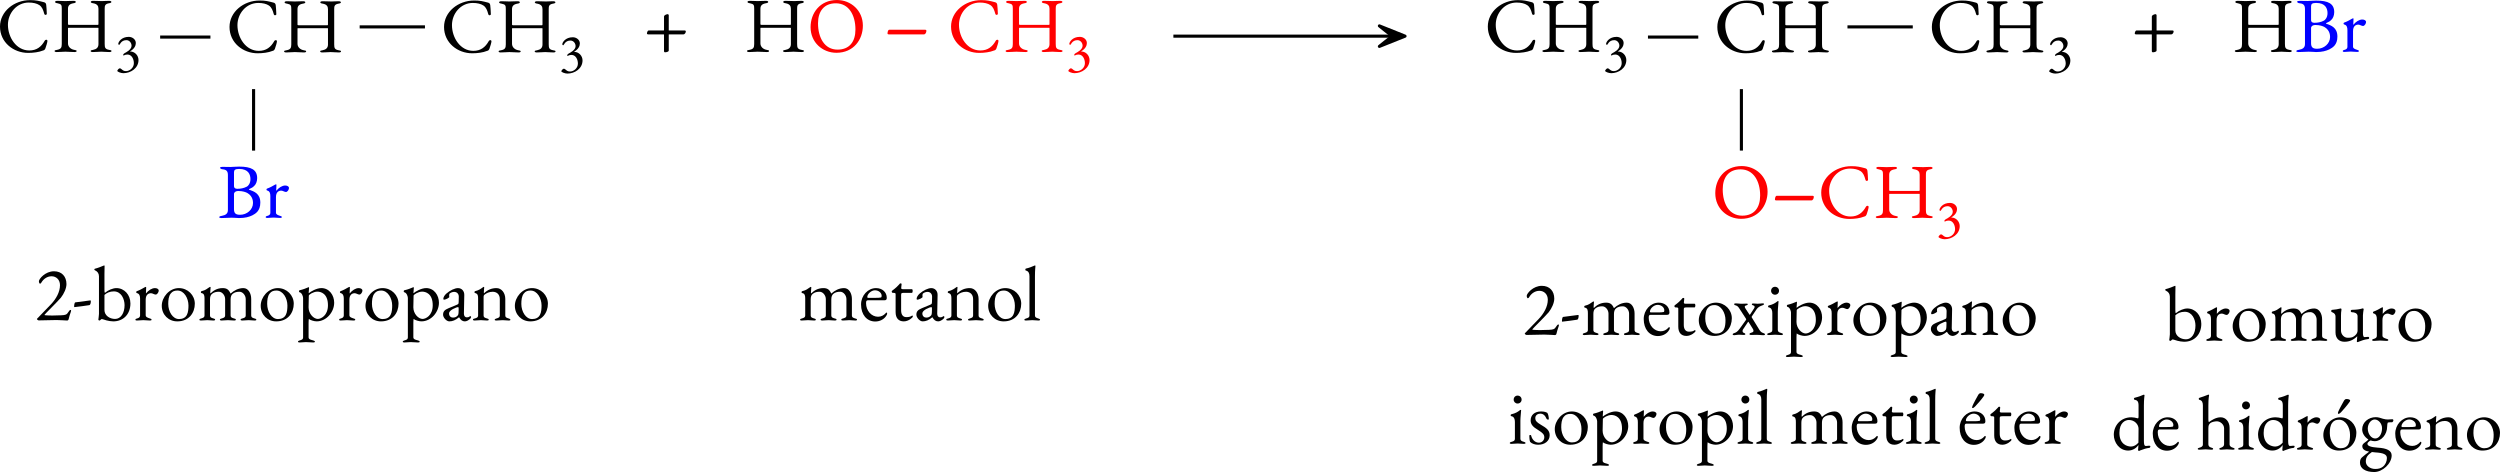 <?xml version="1.0" encoding="UTF-8" standalone="no"?>
<svg
   width="320.456pt"
   height="60.505pt"
   viewBox="0 0 320.456 60.505"
   version="1.1"
   id="svg1893"
   sodipodi:docname="halogeno-eter.svg"
   inkscape:version="1.2.2 (b0a8486, 2022-12-01)"
   xmlns:inkscape="http://www.inkscape.org/namespaces/inkscape"
   xmlns:sodipodi="http://sodipodi.sourceforge.net/DTD/sodipodi-0.dtd"
   xmlns:xlink="http://www.w3.org/1999/xlink"
   xmlns="http://www.w3.org/2000/svg"
   xmlns:svg="http://www.w3.org/2000/svg">
  <sodipodi:namedview
     id="namedview1895"
     pagecolor="#ffffff"
     bordercolor="#666666"
     borderopacity="1.0"
     inkscape:showpageshadow="2"
     inkscape:pageopacity="0.0"
     inkscape:pagecheckerboard="0"
     inkscape:deskcolor="#d1d1d1"
     inkscape:document-units="pt"
     showgrid="false"
     inkscape:zoom="2.4464389"
     inkscape:cx="213.37136"
     inkscape:cy="41.693255"
     inkscape:window-width="1280"
     inkscape:window-height="456"
     inkscape:window-x="1964"
     inkscape:window-y="409"
     inkscape:window-maximized="0"
     inkscape:current-layer="svg1893" />
  <defs
     id="defs1577">
    <g
       id="g1575">
      <g
         id="glyph-0-0">
        <path
           d="M 0.5,0 H 4.484 V -4.719 H 0.5 Z M 1,-0.5 V -4.219 H 3.984 V -0.5 Z m 0,0"
           id="path1482" />
      </g>
      <g
         id="glyph-0-1">
        <path
           d="m 4.062,0.156 c 0.641,0 1.391,-0.094 1.875,-0.297 C 6.156,-0.203 6.156,-0.219 6.266,-0.406 6.375,-0.703 6.531,-1.219 6.531,-1.375 c 0,-0.203 -0.25,-0.203 -0.344,-0.031 -0.438,0.781 -1.031,1.25 -1.984,1.25 -1.656,0 -2.734,-1.672 -2.734,-3.297 0,-1.469 1.109,-2.844 2.672,-2.844 0.547,0 1.031,0.109 1.359,0.328 0.359,0.25 0.484,0.609 0.625,1.109 0.062,0.234 0.344,0.141 0.328,0 C 6.438,-5.391 6.406,-5.703 6.375,-6.016 6.344,-6.188 6.281,-6.297 6.078,-6.344 c -0.672,-0.172 -1,-0.266 -1.766,-0.266 -2.047,0 -3.859,1.453 -3.859,3.391 0,2.031 1.734,3.375 3.609,3.375 z m 0,0"
           id="path1485" />
      </g>
      <g
         id="glyph-0-2">
        <path
           d="M 0.656,0.047 C 1.203,0.047 1.328,0 1.75,0 c 0.469,0 0.625,0.047 1.172,0.047 0.172,0 0.281,-0.047 0.281,-0.125 0,-0.094 -0.078,-0.125 -0.312,-0.156 C 2.438,-0.312 2.094,-0.641 2.094,-1.062 v -1.891 c 0,-0.078 0,-0.109 0.047,-0.109 h 3.812 C 6.016,-3.062 6,-2.984 6,-2.906 v 1.938 C 6,-0.531 5.734,-0.312 5.312,-0.234 5.078,-0.203 5,-0.172 5,-0.078 5,0 5.109,0.047 5.281,0.047 5.828,0.047 5.938,0 6.344,0 c 0.422,0 0.5,0.047 1.047,0.047 0.172,0 0.281,-0.047 0.281,-0.125 0,-0.094 -0.078,-0.125 -0.312,-0.156 -0.5,-0.094 -0.562,-0.281 -0.562,-0.766 v -4.5 c 0,-0.375 0.031,-0.609 0.531,-0.703 C 7.562,-6.234 7.656,-6.297 7.656,-6.375 c 0,-0.078 -0.094,-0.141 -0.297,-0.141 -0.531,0 -0.547,0.031 -0.906,0.031 -0.438,0 -0.609,-0.031 -1.156,-0.031 -0.172,0 -0.281,0.062 -0.281,0.141 0,0.078 0.094,0.141 0.328,0.172 C 5.844,-6.109 6,-5.859 6,-5.5 v 1.938 c 0,0.094 -0.016,0.125 -0.062,0.125 H 2.234 c -0.062,0 -0.141,-0.016 -0.141,-0.094 V -5.5 c 0,-0.375 0.172,-0.609 0.672,-0.703 C 3,-6.234 3.094,-6.297 3.094,-6.375 c 0,-0.078 -0.078,-0.141 -0.281,-0.141 -0.547,0 -0.656,0.031 -1.062,0.031 -0.391,0 -0.484,-0.031 -1.016,-0.031 -0.203,0 -0.297,0.062 -0.297,0.141 0,0.078 0.094,0.141 0.328,0.172 0.5,0.094 0.531,0.25 0.531,0.703 v 4.516 c 0,0.469 -0.109,0.656 -0.609,0.75 -0.234,0.031 -0.312,0.062 -0.312,0.156 0,0.078 0.109,0.125 0.281,0.125 z m 0,0"
           id="path1488" />
      </g>
      <g
         id="glyph-0-3">
        <path
           d="M 0.484,0.047 C 1.062,0.047 1.25,0 1.781,0 c 0.391,0 0.766,0.047 0.938,0.047 0.766,0 1.281,-0.141 1.703,-0.344 0.406,-0.219 1.031,-0.547 1.031,-1.641 0,-1.156 -0.812,-1.438 -1.422,-1.641 -0.047,-0.016 -0.047,-0.078 0,-0.094 0.328,-0.141 0.469,-0.219 0.672,-0.438 0.156,-0.141 0.344,-0.5 0.344,-0.953 0,-1.094 -0.766,-1.484 -2.312,-1.484 C 2.156,-6.547 2,-6.5 1.625,-6.5 c -0.406,0 -0.5,-0.016 -1.031,-0.016 -0.172,0 -0.297,0.031 -0.297,0.109 0,0.094 0.109,0.188 0.328,0.203 0.484,0.047 0.672,0.25 0.672,0.734 v 4.484 c 0,0.469 -0.281,0.656 -0.781,0.75 C 0.297,-0.203 0.188,-0.156 0.188,-0.062 c 0,0.078 0.125,0.109 0.297,0.109 z m 2.047,-3.75 C 2.375,-3.703 2.078,-3.719 2.078,-4.062 V -5.797 C 2.078,-6.094 2.188,-6.25 2.734,-6.25 c 1.219,0 1.453,0.75 1.453,1.312 0,0.578 -0.312,0.875 -0.453,0.953 -0.406,0.219 -0.844,0.281 -1.203,0.281 z M 2.859,-0.375 c -0.5,0 -0.781,-0.141 -0.781,-0.703 V -3.062 c 0,-0.125 0.141,-0.359 0.562,-0.359 0.594,0 0.953,0.156 1.141,0.25 0.266,0.156 0.734,0.516 0.734,1.281 0,0.859 -0.781,1.516 -1.656,1.516 z m 0,0"
           id="path1491" />
      </g>
      <g
         id="glyph-0-4">
        <path
           d="m 0.484,0.031 c 0.406,0 0.469,-0.047 0.812,-0.047 0.344,0 0.469,0.047 0.859,0.047 0.141,0 0.203,-0.031 0.203,-0.109 0,-0.094 -0.094,-0.125 -0.219,-0.156 C 1.797,-0.344 1.609,-0.438 1.609,-0.625 v -2 c 0,-0.672 0.359,-0.844 0.688,-0.844 0.094,0 0.203,0.047 0.312,0.094 0.109,0.047 0.203,0.078 0.281,0.078 0.203,0 0.391,-0.312 0.391,-0.516 0,-0.172 -0.203,-0.312 -0.484,-0.312 -0.391,0 -0.828,0.281 -1.141,0.672 -0.016,0 -0.016,0 -0.016,-0.016 0.016,-0.312 0.031,-0.672 0.031,-0.75 0,-0.031 -0.031,-0.062 -0.062,-0.062 -0.031,0 -0.062,0.016 -0.141,0.062 -0.219,0.125 -0.641,0.375 -0.984,0.484 -0.047,0.016 -0.094,0.062 -0.094,0.125 0,0.062 0.047,0.125 0.094,0.125 0.328,0.078 0.406,0.359 0.406,0.719 V -0.625 c 0,0.203 -0.125,0.328 -0.375,0.391 -0.141,0.031 -0.219,0.062 -0.219,0.156 0,0.078 0.047,0.109 0.188,0.109 z m 0,0"
           id="path1494" />
      </g>
      <g
         id="glyph-0-5">
        <path
           d="M 4.172,0.031 C 4.25,0.031 4.359,0 4.391,-0.203 4.5,-0.703 4.688,-1.109 4.688,-1.219 c 0,-0.047 0,-0.109 -0.062,-0.109 -0.109,0 -0.203,0.141 -0.25,0.219 -0.25,0.406 -0.375,0.438 -0.953,0.469 -0.344,0.016 -0.75,0.031 -1.125,0.031 -0.375,0 -0.656,-0.016 -0.875,-0.031 -0.094,0 -0.141,-0.016 -0.141,-0.062 0,-0.047 1.641,-1.656 2.094,-2.188 0.406,-0.516 0.719,-1.203 0.719,-1.75 C 4.094,-5.609 3.5,-6.281 2.5,-6.281 c -1.125,0 -1.938,0.984 -1.938,1.281 0,0.188 0.094,0.312 0.141,0.312 0.062,0 0.141,-0.062 0.172,-0.141 0.281,-0.484 0.766,-0.812 1.312,-0.812 0.578,0 1.078,0.422 1.078,1.141 0,0.875 -0.5,1.766 -1.156,2.453 L 0.406,-0.281 c -0.062,0.062 -0.094,0.078 -0.094,0.125 0,0.062 0.156,0.172 0.203,0.172 0.203,0 1.812,-0.047 2.312,-0.047 0.5,0 1.156,0.062 1.344,0.062 z m 0,0"
           id="path1497" />
      </g>
      <g
         id="glyph-0-6">
        <path
           d="m 0.344,-1.688 c 0.688,-0.062 1.297,-0.172 1.891,-0.25 0.156,-0.031 0.203,-0.297 0.203,-0.547 0,-0.031 -0.031,-0.062 -0.078,-0.062 C 1.719,-2.469 1.094,-2.375 0.453,-2.297 0.344,-2.281 0.297,-1.969 0.297,-1.75 c 0,0.031 0,0.062 0.047,0.062 z m 0,0"
           id="path1500" />
      </g>
      <g
         id="glyph-0-7">
        <path
           d="m 2.578,0.141 c 1.312,0 2.203,-0.938 2.203,-2.297 C 4.781,-3.266 4,-4.125 2.984,-4.125 2.547,-4.125 1.938,-3.875 1.531,-3.531 1.469,-3.547 1.453,-3.609 1.453,-3.875 v -2.031 c 0,-0.562 0.016,-1 0.016,-1.047 C 1.469,-7 1.453,-7.031 1.422,-7.031 c -0.031,0 -0.062,0.016 -0.094,0.031 -0.125,0.062 -0.797,0.328 -1.047,0.375 -0.047,0.016 -0.125,0.031 -0.125,0.109 0,0.078 0.078,0.109 0.141,0.141 C 0.562,-6.25 0.75,-5.984 0.75,-5.641 V -0.812 c 0,0.25 -0.078,0.609 -0.078,0.719 0,0.078 0.078,0.125 0.141,0.125 0.031,0 0.062,-0.016 0.094,-0.047 0.062,-0.062 0.141,-0.141 0.219,-0.141 0.078,0 0.312,0.094 0.594,0.172 0.266,0.062 0.578,0.125 0.859,0.125 z M 2.812,-0.172 C 2.109,-0.172 1.453,-0.625 1.453,-1.312 V -3.25 c 0.281,-0.266 0.688,-0.453 1.203,-0.453 0.953,0 1.375,0.984 1.375,1.766 0,1 -0.469,1.766 -1.219,1.766 z m 0,0"
           id="path1503" />
      </g>
      <g
         id="glyph-0-8">
        <path
           d="m 2.328,0.141 c 1.5,0 2.25,-1.094 2.25,-2.266 0,-1.078 -0.891,-2 -2.047,-2 -1.219,0 -2.188,1.156 -2.188,2.266 0,1.156 0.875,2 1.984,2 z m 0.219,-0.297 c -0.797,0 -1.375,-0.953 -1.375,-1.938 0,-0.484 0.047,-0.984 0.312,-1.328 C 1.719,-3.734 2,-3.812 2.359,-3.812 c 0.844,0 1.406,0.984 1.406,1.922 0,0.391 -0.031,0.875 -0.203,1.188 C 3.375,-0.312 2.984,-0.156 2.547,-0.156 Z m 0,0"
           id="path1506" />
      </g>
      <g
         id="glyph-0-9">
        <path
           d="m 0.438,0.031 c 0.406,0 0.453,-0.047 0.812,-0.047 0.344,0 0.406,0.047 0.797,0.047 C 2.172,0.031 2.25,0 2.25,-0.078 c 0,-0.094 -0.109,-0.125 -0.219,-0.156 C 1.828,-0.297 1.594,-0.344 1.594,-0.625 v -2.047 c 0,-0.344 0.078,-0.578 0.266,-0.719 0.25,-0.203 0.531,-0.266 0.875,-0.266 0.422,0 0.797,0.469 0.797,0.938 V -0.625 c 0,0.281 -0.234,0.328 -0.438,0.391 -0.109,0.031 -0.234,0.062 -0.234,0.156 0,0.078 0.094,0.109 0.203,0.109 0.391,0 0.469,-0.047 0.828,-0.047 0.344,0 0.422,0.047 0.812,0.047 0.125,0 0.203,-0.031 0.203,-0.109 0,-0.094 -0.094,-0.125 -0.234,-0.156 -0.203,-0.062 -0.438,-0.109 -0.438,-0.391 v -2.047 c 0,-0.344 0.094,-0.578 0.266,-0.719 0.25,-0.203 0.531,-0.266 0.875,-0.266 0.422,0 0.797,0.469 0.797,0.938 V -0.625 c 0,0.281 -0.219,0.328 -0.438,0.391 -0.125,0.031 -0.219,0.062 -0.219,0.156 0,0.078 0.078,0.109 0.203,0.109 0.391,0 0.469,-0.047 0.828,-0.047 0.344,0 0.375,0.047 0.781,0.047 0.156,0 0.203,-0.031 0.203,-0.109 0,-0.094 -0.109,-0.125 -0.234,-0.156 C 7.094,-0.297 6.875,-0.344 6.875,-0.625 v -2.109 c 0,-0.703 -0.359,-1.391 -1,-1.391 -0.656,0 -1.203,0.312 -1.625,0.688 H 4.219 C 4,-3.953 3.703,-4.125 3.219,-4.125 c -0.766,0 -1.25,0.375 -1.547,0.672 h -0.031 c 0,-0.016 -0.016,-0.062 -0.016,-0.125 0,-0.188 0.047,-0.547 0.047,-0.641 0,-0.031 -0.031,-0.062 -0.062,-0.062 -0.031,0 -0.062,0.031 -0.078,0.031 -0.359,0.234 -0.484,0.391 -1.016,0.516 -0.062,0.016 -0.094,0.047 -0.094,0.125 0,0.078 0.031,0.125 0.094,0.125 0.344,0.062 0.375,0.359 0.375,0.719 V -0.625 c 0,0.281 -0.234,0.328 -0.422,0.391 -0.125,0.031 -0.234,0.062 -0.234,0.156 0,0.094 0.094,0.109 0.203,0.109 z m 0,0"
           id="path1509" />
      </g>
      <g
         id="glyph-0-10">
        <path
           d="m 0.406,2.844 c 0.375,0 0.438,-0.047 0.797,-0.047 0.344,0 0.547,0.047 0.938,0.047 0.078,0 0.219,-0.016 0.219,-0.094 0,-0.094 -0.125,-0.141 -0.234,-0.172 C 1.922,2.516 1.547,2.469 1.547,2.188 V 0.328 c 0,-0.062 0.016,-0.5 0.031,-0.5 0.203,0.172 0.719,0.312 1,0.312 1.266,0 2.25,-1.203 2.25,-2.391 0,-0.938 -0.609,-1.875 -1.641,-1.875 -0.625,0 -1.422,0.469 -1.609,0.656 C 1.562,-3.484 1.562,-3.516 1.562,-3.562 c 0,-0.156 0.047,-0.469 0.047,-0.594 0,-0.047 -0.031,-0.094 -0.047,-0.094 -0.016,0 -0.016,0.016 -0.031,0.016 -0.312,0.125 -0.641,0.281 -1.156,0.391 -0.031,0.016 -0.062,0.062 -0.062,0.125 0,0.062 0.031,0.125 0.078,0.125 0.328,0.078 0.453,0.578 0.453,0.734 V 2.188 C 0.844,2.469 0.625,2.516 0.422,2.578 0.312,2.609 0.188,2.656 0.188,2.75 c 0,0.078 0.141,0.094 0.219,0.094 z m 2.328,-3.016 c -0.547,0 -1.188,-0.672 -1.188,-1.484 0,-0.234 0.031,-0.922 0.031,-1.5 0,-0.141 0.609,-0.516 1.094,-0.516 0.422,0 1.359,0.219 1.359,1.75 0,1.328 -0.906,1.75 -1.297,1.75 z m 0,0"
           id="path1512" />
      </g>
      <g
         id="glyph-0-11">
        <path
           d="m 1.172,0.141 c 0.422,0 0.797,-0.156 1.234,-0.516 H 2.438 c 0.188,0.344 0.422,0.516 0.734,0.516 0.203,0 0.484,-0.141 0.688,-0.344 0.062,-0.062 0.109,-0.172 0.109,-0.219 0,-0.062 -0.047,-0.109 -0.109,-0.109 -0.016,0 -0.047,0 -0.078,0.047 C 3.688,-0.406 3.578,-0.375 3.406,-0.375 3.188,-0.375 3.047,-0.562 3.047,-0.844 L 3.094,-3.234 C 3.109,-3.75 2.766,-4.125 2.281,-4.125 c -0.391,0 -1.031,0.297 -1.484,0.703 -0.25,0.219 -0.391,0.484 -0.391,0.688 0,0.047 0.031,0.094 0.109,0.094 0.188,0 0.656,-0.25 0.656,-0.344 l -0.016,-0.188 c 0,-0.125 0.016,-0.234 0.094,-0.281 0.141,-0.109 0.359,-0.188 0.547,-0.188 0.391,0 0.609,0.297 0.594,0.641 L 2.375,-2.359 C 2.359,-2.094 2.359,-2.078 2.094,-1.969 L 1.078,-1.547 C 0.594,-1.344 0.375,-1.141 0.375,-0.719 c 0,0.375 0.438,0.859 0.797,0.859 z m 0.469,-0.484 c -0.25,0 -0.5,-0.172 -0.5,-0.531 0,-0.219 0.234,-0.5 0.938,-0.766 C 2.188,-1.672 2.25,-1.688 2.281,-1.688 c 0.078,0 0.094,0.062 0.094,0.219 l -0.016,0.484 c -0.016,0.25 -0.062,0.344 -0.141,0.406 -0.141,0.156 -0.328,0.234 -0.578,0.234 z m 0,0"
           id="path1515" />
      </g>
      <g
         id="glyph-0-12">
        <path
           d="m 0.438,0.031 c 0.406,0 0.453,-0.047 0.812,-0.047 0.344,0 0.406,0.047 0.797,0.047 C 2.188,0.031 2.25,0 2.25,-0.078 2.25,-0.156 2.188,-0.203 2.031,-0.234 1.828,-0.297 1.594,-0.344 1.594,-0.625 v -2.391 c 0,-0.078 0.031,-0.188 0.078,-0.234 0.281,-0.234 0.625,-0.406 1.109,-0.406 0.531,0.016 0.891,0.359 0.891,0.938 V -0.625 c 0,0.281 -0.219,0.328 -0.422,0.391 -0.109,0.031 -0.234,0.078 -0.234,0.172 0,0.078 0.141,0.094 0.203,0.094 0.406,0 0.469,-0.047 0.812,-0.047 0.359,0 0.406,0.047 0.797,0.047 0.094,0 0.203,-0.016 0.203,-0.094 0,-0.094 -0.109,-0.141 -0.219,-0.172 C 4.609,-0.297 4.375,-0.344 4.375,-0.625 V -2.734 C 4.375,-3.516 3.891,-4.125 3.25,-4.125 c -0.625,0 -1.141,0.219 -1.609,0.672 0,-0.016 -0.016,-0.062 -0.016,-0.125 0,-0.188 0.047,-0.547 0.047,-0.641 0,-0.031 -0.016,-0.062 -0.047,-0.062 -0.047,0 -0.062,0.016 -0.109,0.047 -0.281,0.203 -0.531,0.391 -1,0.5 -0.062,0.016 -0.094,0.062 -0.094,0.125 0,0.078 0.047,0.109 0.109,0.125 0.344,0.094 0.359,0.359 0.359,0.719 V -0.625 c 0,0.281 -0.219,0.328 -0.422,0.391 -0.156,0.031 -0.234,0.062 -0.234,0.156 C 0.234,0 0.312,0.031 0.438,0.031 Z m 0,0"
           id="path1518" />
      </g>
      <g
         id="glyph-0-13">
        <path
           d="m 3.766,0.141 c 2.203,0 3.391,-1.688 3.391,-3.484 0,-1.953 -1.547,-3.281 -3.312,-3.281 -2.203,0 -3.391,1.688 -3.391,3.484 0,1.969 1.547,3.281 3.312,3.281 z m 0.141,-0.406 c -1.656,0 -2.5,-1.516 -2.5,-3.375 0,-1.547 0.781,-2.562 2.281,-2.562 1.672,0 2.516,1.516 2.516,3.359 0,1.562 -0.766,2.578 -2.297,2.578 z m 0,0"
           id="path1521" />
      </g>
      <g
         id="glyph-0-14">
        <path
           d="m 2.125,0.156 c 0.531,0 1.031,-0.234 1.328,-0.625 0.125,-0.156 0.188,-0.281 0.188,-0.422 0,-0.062 -0.031,-0.094 -0.078,-0.094 -0.047,0 -0.062,0 -0.109,0.078 -0.25,0.281 -0.578,0.453 -0.984,0.453 -0.844,0 -1.531,-0.781 -1.531,-1.734 0,-0.297 0.062,-0.375 0.25,-0.375 h 2.109 c 0.203,0 0.297,-0.094 0.297,-0.312 0,-0.734 -0.578,-1.25 -1.375,-1.25 -1.047,0 -1.922,0.953 -1.922,2.094 0,1.312 0.734,2.188 1.828,2.188 z M 1.203,-2.875 C 1.125,-2.875 1.094,-2.906 1.094,-2.969 c 0,-0.406 0.516,-0.875 0.984,-0.875 0.469,0 0.859,0.328 0.859,0.703 C 2.938,-3 2.906,-2.938 2.844,-2.922 2.625,-2.875 2.438,-2.875 2.109,-2.875 Z m 0,0"
           id="path1524" />
      </g>
      <g
         id="glyph-0-15">
        <path
           d="m 1.891,0.141 c 0.609,0 1.156,-0.5 1.156,-0.609 0,-0.062 -0.016,-0.141 -0.062,-0.141 -0.016,0 -0.031,0.016 -0.047,0.016 -0.172,0.125 -0.344,0.188 -0.734,0.188 -0.422,0 -0.656,-0.328 -0.656,-0.859 v -1.969 c 0,-0.266 0.062,-0.281 0.391,-0.281 h 1 c 0.047,0 0.094,-0.141 0.094,-0.25 0,-0.125 -0.047,-0.219 -0.094,-0.219 H 1.797 C 1.625,-3.984 1.531,-4.031 1.562,-4.172 L 1.609,-4.625 c 0,-0.094 -0.078,-0.109 -0.141,-0.109 -0.062,0 -0.109,0.047 -0.156,0.125 -0.188,0.219 -0.5,0.516 -0.891,0.797 -0.016,0 -0.078,0.078 -0.078,0.109 0,0.094 0.062,0.188 0.125,0.188 h 0.062 c 0.25,0 0.312,0.047 0.312,0.156 v 2.312 c 0,0.781 0.391,1.188 1.047,1.188 z m 0,0"
           id="path1527" />
      </g>
      <g
         id="glyph-0-16">
        <path
           d="m 0.391,0.031 c 0.391,0 0.453,-0.047 0.812,-0.047 0.344,0 0.406,0.047 0.797,0.047 0.078,0 0.203,-0.016 0.203,-0.094 0,-0.094 -0.125,-0.141 -0.234,-0.172 C 1.781,-0.297 1.547,-0.344 1.547,-0.625 v -4.984 c 0,-0.891 0.062,-1.234 0.062,-1.344 0,-0.031 -0.016,-0.078 -0.047,-0.078 -0.016,0 -0.031,0.016 -0.062,0.016 -0.312,0.125 -0.609,0.281 -1.125,0.391 -0.031,0.016 -0.062,0.062 -0.062,0.125 0,0.062 0.031,0.125 0.078,0.125 0.328,0.078 0.453,0.344 0.453,0.734 V -0.625 c 0,0.281 -0.219,0.328 -0.422,0.391 C 0.312,-0.203 0.188,-0.156 0.188,-0.062 c 0,0.078 0.125,0.094 0.203,0.094 z m 0,0"
           id="path1530" />
      </g>
      <g
         id="glyph-0-17">
        <path
           d="m 0.297,0.047 c 0.188,0 0.297,-0.062 0.672,-0.062 0.156,0 0.422,0.031 0.531,0.031 0.047,0 0.219,0 0.219,-0.094 0,-0.094 -0.109,-0.141 -0.219,-0.188 -0.109,-0.031 -0.141,-0.125 -0.141,-0.219 0,-0.078 0.031,-0.156 0.047,-0.188 L 2.062,-1.656 c 0.016,-0.016 0.047,-0.016 0.062,0 l 0.594,0.953 C 2.75,-0.625 2.766,-0.562 2.766,-0.516 2.766,-0.375 2.625,-0.312 2.5,-0.281 c -0.172,0.047 -0.25,0.078 -0.25,0.203 0,0.047 0.047,0.094 0.219,0.094 C 2.703,0.016 2.953,0 3.203,0 c 0.5,0 0.422,0.047 0.828,0.047 0.078,0 0.203,-0.016 0.203,-0.094 0,-0.109 -0.125,-0.156 -0.234,-0.188 -0.188,-0.062 -0.328,-0.156 -0.484,-0.406 L 2.547,-2.219 c -0.031,-0.047 -0.031,-0.109 0,-0.141 l 0.625,-0.938 c 0.188,-0.266 0.5,-0.406 0.703,-0.469 0.109,-0.047 0.234,-0.078 0.234,-0.188 0,-0.078 -0.125,-0.078 -0.203,-0.078 -0.172,0 -0.25,0.047 -0.625,0.047 -0.156,0 -0.406,-0.031 -0.5,-0.031 -0.047,0 -0.234,-0.016 -0.234,0.094 0,0.094 0.125,0.141 0.234,0.172 0.094,0.031 0.125,0.094 0.125,0.156 0,0.078 -0.031,0.156 -0.078,0.219 l -0.5,0.766 c -0.031,0.047 -0.062,0.062 -0.094,0 L 1.781,-3.297 C 1.688,-3.422 1.641,-3.531 1.641,-3.609 1.641,-3.719 1.75,-3.75 1.859,-3.781 1.938,-3.812 2.031,-3.844 2.031,-3.922 2.031,-4.016 1.859,-4 1.797,-4 c -0.219,0 -0.266,0.016 -0.5,0.016 -0.484,0 -0.406,-0.047 -0.781,-0.047 -0.062,0 -0.234,0 -0.234,0.094 0,0.109 0.125,0.156 0.234,0.172 0.188,0.062 0.297,0.172 0.453,0.422 l 0.812,1.25 c 0.047,0.078 0.078,0.125 -0.016,0.234 L 1,-0.797 c -0.281,0.391 -0.469,0.5 -0.672,0.562 -0.109,0.031 -0.234,0.078 -0.234,0.188 0,0.078 0.125,0.094 0.203,0.094 z m 0,0"
           id="path1533" />
      </g>
      <g
         id="glyph-0-18">
        <path
           d="m 1.234,-5.141 c 0.297,0 0.516,-0.219 0.516,-0.5 0,-0.297 -0.219,-0.516 -0.516,-0.516 -0.281,0 -0.5,0.219 -0.5,0.516 0,0.281 0.219,0.5 0.5,0.5 z M 0.438,0.031 c 0.391,0 0.453,-0.047 0.812,-0.047 0.344,0 0.422,0.047 0.797,0.047 C 2.188,0.031 2.25,0 2.25,-0.078 c 0,-0.094 -0.109,-0.125 -0.219,-0.156 C 1.75,-0.312 1.594,-0.391 1.594,-0.625 v -2.312 c 0,-0.438 0.094,-1.172 0.094,-1.344 0,-0.031 -0.016,-0.047 -0.062,-0.047 -0.047,0 -0.094,0.031 -0.141,0.078 C 1.312,-4.109 0.969,-3.875 0.438,-3.766 c -0.062,0.016 -0.094,0.062 -0.094,0.125 0,0.078 0.031,0.125 0.109,0.125 0.328,0.062 0.438,0.375 0.438,0.734 V -0.625 c 0,0.25 -0.141,0.312 -0.422,0.391 -0.109,0.031 -0.234,0.062 -0.234,0.156 C 0.234,0 0.312,0.031 0.438,0.031 Z m 0,0"
           id="path1536" />
      </g>
      <g
         id="glyph-0-19">
        <path
           d="m 1.438,0.141 c 0.859,0 1.469,-0.5 1.469,-1.219 C 2.906,-1.688 2.516,-2 1.75,-2.438 1.219,-2.75 1.062,-2.953 1.062,-3.266 c 0,-0.375 0.312,-0.578 0.641,-0.578 0.375,0 0.625,0.234 0.812,0.672 0.016,0.047 0.109,0.094 0.188,0.094 0.047,0 0.094,-0.016 0.094,-0.078 0,-0.266 -0.078,-0.625 -0.188,-0.781 C 2.484,-4.031 2.219,-4.125 1.812,-4.125 c -0.891,0 -1.344,0.5 -1.344,1.141 0,0.5 0.266,0.828 0.953,1.234 0.594,0.375 0.797,0.578 0.797,0.938 0,0.391 -0.312,0.688 -0.688,0.688 -0.391,0 -0.828,-0.25 -1,-0.906 0,-0.062 -0.062,-0.078 -0.109,-0.078 -0.078,0 -0.125,0.031 -0.125,0.094 0,0.234 0.031,0.656 0.109,0.797 0.234,0.234 0.625,0.359 1.031,0.359 z m 0,0"
           id="path1539" />
      </g>
      <g
         id="glyph-0-20">
        <path
           d="m 1.969,-4.562 c 0.078,0 0.172,-0.062 0.312,-0.203 0.266,-0.266 0.844,-0.938 1.078,-1.281 0.062,-0.094 0.094,-0.141 0.094,-0.219 0,-0.141 -0.234,-0.203 -0.484,-0.203 -0.094,0 -0.203,0.078 -0.266,0.172 -0.156,0.281 -0.625,1.109 -0.766,1.469 -0.031,0.078 -0.047,0.141 -0.047,0.188 0,0.062 0.031,0.078 0.078,0.078 z M 2.125,0.156 c 0.531,0 1.031,-0.234 1.328,-0.625 0.125,-0.156 0.188,-0.281 0.188,-0.422 0,-0.062 -0.031,-0.094 -0.078,-0.094 -0.047,0 -0.062,0 -0.109,0.078 -0.25,0.281 -0.578,0.453 -0.984,0.453 -0.844,0 -1.531,-0.781 -1.531,-1.734 0,-0.297 0.062,-0.375 0.25,-0.375 h 2.109 c 0.203,0 0.297,-0.094 0.297,-0.312 0,-0.734 -0.578,-1.25 -1.375,-1.25 -1.047,0 -1.922,0.953 -1.922,2.094 0,1.312 0.734,2.188 1.828,2.188 z M 1.203,-2.875 C 1.125,-2.875 1.094,-2.906 1.094,-2.969 c 0,-0.406 0.516,-0.875 0.984,-0.875 0.469,0 0.859,0.328 0.859,0.703 C 2.938,-3 2.906,-2.938 2.844,-2.922 2.625,-2.875 2.438,-2.875 2.109,-2.875 Z m 0,0"
           id="path1542" />
      </g>
      <g
         id="glyph-0-21">
        <path
           d="M 3.656,0.188 C 3.703,0.188 3.812,0.156 3.844,0.125 4.141,0.016 4.5,-0.141 5.016,-0.203 5.094,-0.219 5.156,-0.234 5.156,-0.344 c 0,-0.125 -0.078,-0.141 -0.156,-0.141 -0.094,0 -0.359,0.031 -0.453,0.031 -0.094,0 -0.188,-0.141 -0.188,-0.5 V -3.25 c 0,-0.156 0.062,-0.625 0.078,-0.688 C 4.453,-3.984 4.453,-4 4.453,-4.031 c 0,-0.062 -0.062,-0.109 -0.125,-0.109 -0.031,0 -0.078,0.016 -0.094,0.031 C 3.875,-4.016 3.609,-3.969 3,-3.953 c -0.109,0 -0.203,0.031 -0.203,0.141 0,0.141 0.078,0.172 0.203,0.172 0.203,0 0.672,0.094 0.672,0.5 V -1.312 c 0,0.406 -0.297,0.641 -0.453,0.75 -0.25,0.188 -0.5,0.188 -0.844,0.188 -0.422,0 -0.828,-0.422 -0.828,-0.906 v -1.938 c 0,-0.297 0.016,-0.453 0.062,-0.766 C 1.609,-4.094 1.562,-4.125 1.5,-4.125 c -0.031,0 -0.031,0 -0.078,0.016 -0.359,0.078 -0.531,0.125 -0.984,0.156 -0.078,0 -0.141,0.031 -0.141,0.156 0,0.109 0.047,0.141 0.125,0.156 0.297,0.125 0.422,0.281 0.422,0.562 v 2.031 c 0,0.781 0.484,1.188 1.141,1.188 0.625,0 1.125,-0.203 1.641,-0.703 v 0.047 c 0,0.172 -0.047,0.5 -0.047,0.625 0,0.047 0.016,0.078 0.078,0.078 z m 0,0"
           id="path1545" />
      </g>
      <g
         id="glyph-0-22">
        <path
           d="m 3.562,0.188 c 0.031,0 0.047,0 0.156,-0.062 0.469,-0.188 0.797,-0.281 1.172,-0.328 0.062,0 0.141,-0.094 0.141,-0.188 0,-0.078 -0.062,-0.094 -0.188,-0.094 -0.172,0.031 -0.359,0.031 -0.422,0.031 -0.156,0 -0.219,-0.188 -0.219,-0.641 V -5.609 C 4.203,-6.5 4.281,-6.844 4.281,-6.953 4.266,-7 4.25,-7.016 4.203,-7.016 c -0.031,0 -0.078,0 -0.125,0.031 C 3.891,-6.906 3.594,-6.766 3,-6.625 2.938,-6.594 2.922,-6.547 2.922,-6.5 c 0,0.062 0.031,0.125 0.094,0.125 0.312,0.062 0.5,0.188 0.5,0.734 v 1.406 c 0,0.188 -0.047,0.25 -0.078,0.25 C 3.406,-3.984 3.375,-4 3.312,-4.016 3.156,-4.062 2.859,-4.125 2.594,-4.125 c -1.391,0 -2.25,1.078 -2.25,2.234 0,1 0.719,2.031 1.844,2.031 0.656,0 1.109,-0.406 1.312,-0.703 v 0.047 c 0,0.172 -0.047,0.469 -0.047,0.609 0,0.031 0.078,0.094 0.109,0.094 z M 2.547,-0.375 c -0.438,0 -1.484,-0.25 -1.484,-1.75 0,-1.328 0.766,-1.656 1.219,-1.656 0.734,0 1.234,0.578 1.234,1.125 L 3.5,-0.875 c -0.25,0.297 -0.594,0.5 -0.953,0.5 z m 0,0"
           id="path1548" />
      </g>
      <g
         id="glyph-0-23">
        <path
           d="m 0.391,0.031 c 0.391,0 0.453,-0.047 0.812,-0.047 0.344,0 0.359,0.047 0.75,0.047 0.156,0 0.203,-0.031 0.203,-0.109 0,-0.078 -0.078,-0.125 -0.219,-0.156 -0.203,-0.062 -0.375,-0.141 -0.391,-0.406 v -2.031 c 0,-0.406 0.062,-0.547 0.266,-0.719 0.188,-0.141 0.578,-0.219 0.828,-0.219 0.438,0 0.922,0.406 0.922,0.891 v 2.047 c 0,0.266 -0.188,0.359 -0.375,0.438 -0.156,0.047 -0.234,0.062 -0.234,0.156 0,0.078 0.062,0.109 0.203,0.109 0.391,0 0.422,-0.047 0.766,-0.047 0.359,0 0.391,0.047 0.781,0.047 0.141,0 0.203,-0.031 0.203,-0.109 0,-0.078 -0.094,-0.125 -0.234,-0.156 -0.203,-0.062 -0.406,-0.172 -0.406,-0.438 v -2.094 C 4.266,-3.547 3.781,-4.125 3.125,-4.125 2.5,-4.125 1.922,-3.734 1.609,-3.5 1.562,-3.594 1.547,-3.656 1.547,-3.875 v -1.734 c 0,-1.062 0.094,-1.234 0.094,-1.344 C 1.641,-7 1.609,-7.031 1.562,-7.031 1.547,-7.031 1.531,-7.016 1.5,-7.016 1.172,-6.875 0.672,-6.703 0.406,-6.625 0.344,-6.594 0.312,-6.562 0.312,-6.5 c 0,0.078 0.031,0.125 0.094,0.141 0.344,0.062 0.438,0.359 0.438,0.719 v 5 c 0,0.266 -0.219,0.344 -0.422,0.406 C 0.25,-0.188 0.188,-0.156 0.188,-0.078 0.188,0 0.266,0.031 0.391,0.031 Z m 0,0"
           id="path1551" />
      </g>
      <g
         id="glyph-0-24">
        <path
           d="m 2.297,-4.562 c 0.062,0 0.172,-0.062 0.312,-0.203 0.25,-0.266 0.828,-0.938 1.062,-1.281 0.062,-0.094 0.109,-0.141 0.109,-0.219 0,-0.141 -0.25,-0.203 -0.484,-0.203 -0.109,0 -0.219,0.078 -0.281,0.172 -0.156,0.281 -0.625,1.109 -0.766,1.469 -0.031,0.078 -0.031,0.141 -0.031,0.188 0,0.062 0.031,0.078 0.078,0.078 z m 0.031,4.703 c 1.5,0 2.25,-1.094 2.25,-2.266 0,-1.078 -0.891,-2 -2.047,-2 -1.219,0 -2.188,1.156 -2.188,2.266 0,1.156 0.875,2 1.984,2 z m 0.219,-0.297 c -0.797,0 -1.375,-0.953 -1.375,-1.938 0,-0.484 0.047,-0.984 0.312,-1.328 C 1.719,-3.734 2,-3.812 2.359,-3.812 c 0.844,0 1.406,0.984 1.406,1.922 0,0.391 -0.031,0.875 -0.203,1.188 C 3.375,-0.312 2.984,-0.156 2.547,-0.156 Z m 0,0"
           id="path1554" />
      </g>
      <g
         id="glyph-0-25">
        <path
           d="m 4.266,-3.875 c -0.094,0 -0.391,0.031 -0.547,0.031 -0.203,0 -0.344,0 -0.672,-0.094 -0.281,-0.078 -0.531,-0.203 -0.922,-0.203 -0.906,0 -1.734,0.641 -1.734,1.562 0,0.531 0.344,1.016 0.797,1.297 -0.078,0.109 -0.172,0.188 -0.562,0.469 -0.156,0.141 -0.219,0.25 -0.219,0.375 0,0.375 0.234,0.594 0.875,0.719 -0.328,0.25 -0.656,0.5 -0.844,0.672 C 0.203,1.125 0.109,1.344 0.109,1.688 c 0,0.75 0.703,1.203 1.828,1.203 1.078,0 2.234,-1.094 2.234,-2.125 0,-0.609 -0.594,-0.938 -1.812,-1 -0.859,-0.062 -1.297,-0.219 -1.297,-0.5 0,-0.125 0.172,-0.297 0.406,-0.422 0.172,0.062 0.359,0.094 0.531,0.094 0.859,0 1.594,-0.859 1.594,-1.875 0,-0.188 0.031,-0.375 0.062,-0.469 0.016,-0.047 0.109,-0.078 0.297,-0.078 H 4.219 c 0.016,0 0.047,-0.016 0.078,-0.047 0.062,-0.062 0.094,-0.141 0.094,-0.188 0,-0.094 -0.047,-0.156 -0.125,-0.156 z M 2.062,-1.406 C 1.547,-1.406 1.109,-2 1.109,-2.688 1.109,-3.297 1.531,-3.844 2,-3.844 c 0.484,0 0.938,0.531 0.938,1.109 0,0.75 -0.375,1.328 -0.875,1.328 z m 1.5,2.5 c 0,0.453 -0.203,0.875 -0.531,1.125 C 2.797,2.406 2.484,2.5 2.078,2.5 c -0.688,0 -1.219,-0.422 -1.219,-0.953 0,-0.516 0.203,-0.828 0.781,-1.219 0.125,0.016 0.266,0.031 0.422,0.047 1.062,0.062 1.5,0.266 1.5,0.719 z m 0,0"
           id="path1557" />
      </g>
      <g
         id="glyph-1-0">
        <path
           d="M 0.344,0 H 3.141 V -3.297 H 0.344 Z M 0.703,-0.344 V -2.953 H 2.781 v 2.609 z m 0,0"
           id="path1560" />
      </g>
      <g
         id="glyph-1-1">
        <path
           d="m 1.125,0.266 c 0.938,0 1.938,-0.641 1.938,-1.688 C 3.062,-2 2.594,-2.516 2,-2.516 c -0.031,0 -0.031,-0.016 0,-0.031 0.531,-0.312 0.719,-0.719 0.719,-1.047 0,-0.469 -0.438,-0.797 -0.906,-0.797 -0.938,0 -1.344,0.656 -1.344,0.906 0,0.062 0.078,0.125 0.109,0.125 0.109,0 0.219,-0.609 0.938,-0.609 0.375,0 0.656,0.344 0.656,0.719 0,0.5 -0.719,0.859 -0.875,0.938 -0.094,0.047 -0.172,0.125 -0.203,0.234 -0.016,0.047 0.062,0.094 0.109,0.062 0.156,-0.094 0.344,-0.109 0.453,-0.109 0.531,0 0.812,0.578 0.812,1.109 C 2.469,-0.438 1.953,0 1.453,0 1.188,0 1.047,-0.109 0.922,-0.219 0.844,-0.281 0.766,-0.359 0.656,-0.359 c -0.109,0 -0.312,0.234 -0.312,0.328 0,0.109 0.453,0.297 0.781,0.297 z m 0,0"
           id="path1563" />
      </g>
      <g
         id="glyph-2-0">
        <path
           d="M 3.781,0.297 7.438,-3.375 3.781,-7.047 0.094,-3.375 Z m -0.078,-2.5 c -0.047,0 -0.125,-0.094 -0.172,-0.234 -0.062,-0.141 -0.109,-0.312 -0.109,-0.656 0,-0.25 0.281,-0.438 0.75,-0.688 0.219,-0.109 0.469,-0.312 0.469,-0.531 0,-0.516 -0.25,-0.875 -0.766,-0.875 -0.062,0 -0.125,0 -0.172,0.016 -0.047,0.016 -0.109,0 -0.188,0 -0.156,0 -0.312,-0.219 -0.312,-0.438 0,-0.125 0.172,-0.25 0.312,-0.25 0.234,0 0.547,0.125 0.812,0.359 0.438,0.422 0.703,1.094 0.703,1.484 0,0.375 -0.172,0.562 -0.328,0.641 -0.312,0.188 -0.391,0.234 -0.641,0.391 -0.219,0.125 -0.25,0.359 -0.25,0.609 0,0.078 -0.031,0.172 -0.109,0.172 z m 0.109,1.469 c -0.25,0 -0.469,-0.203 -0.469,-0.453 0,-0.234 0.219,-0.453 0.469,-0.453 0.25,0 0.453,0.219 0.453,0.453 0,0.25 -0.203,0.453 -0.453,0.453 z m 0,0"
           id="path1566" />
      </g>
      <g
         id="glyph-2-1">
        <path
           d="m 2.812,0.078 c 0.094,0 0.484,-0.031 0.484,-0.234 v -2.016 c 0,-0.031 0,-0.047 0.031,-0.047 h 1.844 c 0.188,0 0.312,-0.219 0.312,-0.391 0,-0.062 -0.062,-0.109 -0.125,-0.109 H 3.312 c -0.016,0 -0.016,0 -0.016,-0.047 v -1.906 C 3.297,-4.75 3.219,-4.812 3.156,-4.812 3.094,-4.812 2.688,-4.719 2.688,-4.5 v 1.703 c 0,0.062 0,0.078 -0.062,0.078 H 0.734 C 0.562,-2.719 0.5,-2.422 0.5,-2.328 c 0,0.062 0.062,0.109 0.141,0.109 H 2.656 c 0.031,0 0.031,0.031 0.031,0.062 v 2.094 c 0,0.078 0.062,0.141 0.125,0.141 z m 0,0"
           id="path1569" />
      </g>
      <g
         id="glyph-2-2">
        <path
           d="m 0.641,-2.219 h 4.531 c 0.188,0 0.312,-0.25 0.312,-0.469 0,-0.062 -0.078,-0.125 -0.125,-0.125 h -4.625 C 0.531,-2.812 0.5,-2.422 0.5,-2.328 c 0,0.062 0.062,0.109 0.141,0.109 z m 0,0"
           id="path1572" />
      </g>
    </g>
  </defs>
  <g
     fill="#000000"
     fill-opacity="1"
     id="g1581"
     transform="translate(-10.921,-4.975)">
    <use
       xlink:href="#glyph-0-1"
       x="10.468"
       y="11.6"
       id="use1579" />
  </g>
  <g
     fill="#000000"
     fill-opacity="1"
     id="g1585"
     transform="translate(-10.921,-4.975)">
    <use
       xlink:href="#glyph-0-2"
       x="17.542"
       y="11.6"
       id="use1583" />
  </g>
  <g
     fill="#000000"
     fill-opacity="1"
     id="g1589"
     transform="translate(-10.921,-4.975)">
    <use
       xlink:href="#glyph-1-1"
       x="25.612"
       y="14.091"
       id="use1587" />
  </g>
  <g
     fill="#000000"
     fill-opacity="1"
     id="g1593"
     transform="translate(-10.921,-4.975)">
    <use
       xlink:href="#glyph-0-1"
       x="39.888"
       y="11.65"
       id="use1591" />
  </g>
  <g
     fill="#000000"
     fill-opacity="1"
     id="g1597"
     transform="translate(-10.921,-4.975)">
    <use
       xlink:href="#glyph-0-2"
       x="46.962"
       y="11.65"
       id="use1595" />
  </g>
  <path
     fill="none"
     stroke-width="0.399"
     stroke-linecap="butt"
     stroke-linejoin="miter"
     stroke="#000000"
     stroke-opacity="1"
     stroke-miterlimit="10"
     d="m 20.528,4.752 h 6.445"
     id="path1599" />
  <g
     fill="#0000ff"
     fill-opacity="1"
     id="g1605"
     transform="translate(-10.921,-4.975)">
    <use
       xlink:href="#glyph-0-3"
       x="38.837"
       y="32.879"
       id="use1601" />
    <use
       xlink:href="#glyph-0-4"
       x="44.685"
       y="32.879"
       id="use1603" />
  </g>
  <path
     fill="none"
     stroke-width="0.399"
     stroke-linecap="butt"
     stroke-linejoin="miter"
     stroke="#000000"
     stroke-opacity="1"
     stroke-miterlimit="10"
     d="M 32.505,11.423 V 19.306"
     id="path1607" />
  <g
     fill="#000000"
     fill-opacity="1"
     id="g1611"
     transform="translate(-10.921,-4.975)">
    <use
       xlink:href="#glyph-0-1"
       x="67.386"
       y="11.65"
       id="use1609" />
  </g>
  <g
     fill="#000000"
     fill-opacity="1"
     id="g1615"
     transform="translate(-10.921,-4.975)">
    <use
       xlink:href="#glyph-0-2"
       x="74.459"
       y="11.65"
       id="use1613" />
  </g>
  <g
     fill="#000000"
     fill-opacity="1"
     id="g1619"
     transform="translate(-10.921,-4.975)">
    <use
       xlink:href="#glyph-1-1"
       x="82.529"
       y="14.141"
       id="use1617" />
  </g>
  <path
     fill="none"
     stroke-width="0.399"
     stroke-linecap="butt"
     stroke-linejoin="miter"
     stroke="#000000"
     stroke-opacity="1"
     stroke-miterlimit="10"
     d="m 46.102,3.447 h 8.371"
     id="path1621" />
  <g
     fill="#000000"
     fill-opacity="1"
     id="g1645"
     transform="translate(-10.921,-4.975)">
    <use
       xlink:href="#glyph-0-5"
       x="15.345"
       y="46.029"
       id="use1623" />
    <use
       xlink:href="#glyph-0-6"
       x="20.127"
       y="46.029"
       id="use1625" />
    <use
       xlink:href="#glyph-0-7"
       x="22.857"
       y="46.029"
       id="use1627" />
    <use
       xlink:href="#glyph-0-4"
       x="27.987"
       y="46.029"
       id="use1629" />
    <use
       xlink:href="#glyph-0-8"
       x="31.315"
       y="46.029"
       id="use1631" />
    <use
       xlink:href="#glyph-0-9"
       x="36.246"
       y="46.029"
       id="use1633" />
    <use
       xlink:href="#glyph-0-8"
       x="43.997"
       y="46.029"
       id="use1635" />
    <use
       xlink:href="#glyph-0-10"
       x="48.929"
       y="46.029"
       id="use1637" />
    <use
       xlink:href="#glyph-0-4"
       x="54.099"
       y="46.029"
       id="use1639" />
    <use
       xlink:href="#glyph-0-8"
       x="57.427"
       y="46.029"
       id="use1641" />
    <use
       xlink:href="#glyph-0-10"
       x="62.358"
       y="46.029"
       id="use1643" />
  </g>
  <g
     fill="#000000"
     fill-opacity="1"
     id="g1653"
     transform="translate(-10.921,-4.975)">
    <use
       xlink:href="#glyph-0-11"
       x="67.34"
       y="46.029"
       id="use1647" />
    <use
       xlink:href="#glyph-0-12"
       x="71.315"
       y="46.029"
       id="use1649" />
    <use
       xlink:href="#glyph-0-8"
       x="76.575"
       y="46.029"
       id="use1651" />
  </g>
  <g
     fill="#000000"
     fill-opacity="1"
     id="g1657"
     transform="translate(-10.921,-4.975)">
    <use
       xlink:href="#glyph-2-1"
       x="93.348"
       y="11.6"
       id="use1655" />
  </g>
  <g
     fill="#000000"
     fill-opacity="1"
     id="g1661"
     transform="translate(-10.921,-4.975)">
    <use
       xlink:href="#glyph-0-2"
       x="106.299"
       y="11.6"
       id="use1659" />
  </g>
  <g
     fill="#ff0000"
     fill-opacity="1"
     id="g1665"
     transform="translate(-10.921,-4.975)">
    <use
       xlink:href="#glyph-0-13"
       x="114.369"
       y="11.6"
       id="use1663" />
  </g>
  <g
     fill="#ff0000"
     fill-opacity="1"
     id="g1669"
     transform="translate(-10.921,-4.975)">
    <use
       xlink:href="#glyph-2-2"
       x="124.185"
       y="11.6"
       id="use1667" />
  </g>
  <g
     fill="#ff0000"
     fill-opacity="1"
     id="g1675"
     transform="translate(-10.921,-4.975)">
    <use
       xlink:href="#glyph-0-1"
       x="132.376"
       y="11.6"
       id="use1671" />
    <use
       xlink:href="#glyph-0-2"
       x="139.449"
       y="11.6"
       id="use1673" />
  </g>
  <g
     fill="#ff0000"
     fill-opacity="1"
     id="g1679"
     transform="translate(-10.921,-4.975)">
    <use
       xlink:href="#glyph-1-1"
       x="147.519"
       y="14.091"
       id="use1677" />
  </g>
  <g
     fill="#000000"
     fill-opacity="1"
     id="g1693"
     transform="translate(-10.921,-4.975)">
    <use
       xlink:href="#glyph-0-9"
       x="113.245"
       y="46.029"
       id="use1681" />
    <use
       xlink:href="#glyph-0-14"
       x="120.996"
       y="46.029"
       id="use1683" />
    <use
       xlink:href="#glyph-0-15"
       x="124.881"
       y="46.029"
       id="use1685" />
    <use
       xlink:href="#glyph-0-11"
       x="128.009"
       y="46.029"
       id="use1687" />
    <use
       xlink:href="#glyph-0-12"
       x="131.984"
       y="46.029"
       id="use1689" />
    <use
       xlink:href="#glyph-0-8"
       x="137.245"
       y="46.029"
       id="use1691" />
  </g>
  <g
     fill="#000000"
     fill-opacity="1"
     id="g1697"
     transform="translate(-10.921,-4.975)">
    <use
       xlink:href="#glyph-0-16"
       x="142.037"
       y="46.029"
       id="use1695" />
  </g>
  <path
     fill="none"
     stroke-width="0.399"
     stroke-linecap="butt"
     stroke-linejoin="miter"
     stroke="#000000"
     stroke-opacity="1"
     stroke-miterlimit="10"
     d="m 150.407,4.634 h 27.953"
     id="path1699" />
  <path
     fill-rule="nonzero"
     fill="#000000"
     fill-opacity="1"
     stroke-width="0.399"
     stroke-linecap="butt"
     stroke-linejoin="round"
     stroke="#000000"
     stroke-opacity="1"
     stroke-miterlimit="10"
     d="m 180.099,4.634 -3.285,-1.316 1.648,1.316 -1.648,1.312 z m 0,0"
     id="path1701" />
  <g
     fill="#000000"
     fill-opacity="1"
     id="g1705"
     transform="translate(-10.921,-4.975)">
    <use
       xlink:href="#glyph-0-1"
       x="201.18"
       y="11.6"
       id="use1703" />
  </g>
  <g
     fill="#000000"
     fill-opacity="1"
     id="g1709"
     transform="translate(-10.921,-4.975)">
    <use
       xlink:href="#glyph-0-2"
       x="208.254"
       y="11.6"
       id="use1707" />
  </g>
  <g
     fill="#000000"
     fill-opacity="1"
     id="g1713"
     transform="translate(-10.921,-4.975)">
    <use
       xlink:href="#glyph-1-1"
       x="216.324"
       y="14.091"
       id="use1711" />
  </g>
  <g
     fill="#000000"
     fill-opacity="1"
     id="g1717"
     transform="translate(-10.921,-4.975)">
    <use
       xlink:href="#glyph-0-1"
       x="230.6"
       y="11.65"
       id="use1715" />
  </g>
  <g
     fill="#000000"
     fill-opacity="1"
     id="g1721"
     transform="translate(-10.921,-4.975)">
    <use
       xlink:href="#glyph-0-2"
       x="237.674"
       y="11.65"
       id="use1719" />
  </g>
  <path
     fill="none"
     stroke-width="0.399"
     stroke-linecap="butt"
     stroke-linejoin="miter"
     stroke="#000000"
     stroke-opacity="1"
     stroke-miterlimit="10"
     d="m 211.239,4.752 h 6.449"
     id="path1723" />
  <g
     fill="#ff0000"
     fill-opacity="1"
     id="g1727"
     transform="translate(-10.921,-4.975)">
    <use
       xlink:href="#glyph-0-13"
       x="230.336"
       y="32.884"
       id="use1725" />
  </g>
  <g
     fill="#ff0000"
     fill-opacity="1"
     id="g1731"
     transform="translate(-10.921,-4.975)">
    <use
       xlink:href="#glyph-2-2"
       x="237.938"
       y="32.884"
       id="use1729" />
  </g>
  <g
     fill="#ff0000"
     fill-opacity="1"
     id="g1737"
     transform="translate(-10.921,-4.975)">
    <use
       xlink:href="#glyph-0-1"
       x="243.916"
       y="32.884"
       id="use1733" />
    <use
       xlink:href="#glyph-0-2"
       x="250.989"
       y="32.884"
       id="use1735" />
  </g>
  <g
     fill="#ff0000"
     fill-opacity="1"
     id="g1741"
     transform="translate(-10.921,-4.975)">
    <use
       xlink:href="#glyph-1-1"
       x="259.059"
       y="35.375"
       id="use1739" />
  </g>
  <path
     fill="none"
     stroke-width="0.399"
     stroke-linecap="butt"
     stroke-linejoin="miter"
     stroke="#000000"
     stroke-opacity="1"
     stroke-miterlimit="10"
     d="m 223.216,11.423 v 7.879"
     id="path1743" />
  <g
     fill="#000000"
     fill-opacity="1"
     id="g1747"
     transform="translate(-10.921,-4.975)">
    <use
       xlink:href="#glyph-0-1"
       x="258.098"
       y="11.65"
       id="use1745" />
  </g>
  <g
     fill="#000000"
     fill-opacity="1"
     id="g1751"
     transform="translate(-10.921,-4.975)">
    <use
       xlink:href="#glyph-0-2"
       x="265.171"
       y="11.65"
       id="use1749" />
  </g>
  <g
     fill="#000000"
     fill-opacity="1"
     id="g1755"
     transform="translate(-10.921,-4.975)">
    <use
       xlink:href="#glyph-1-1"
       x="273.241"
       y="14.141"
       id="use1753" />
  </g>
  <path
     fill="none"
     stroke-width="0.399"
     stroke-linecap="butt"
     stroke-linejoin="miter"
     stroke="#000000"
     stroke-opacity="1"
     stroke-miterlimit="10"
     d="m 236.813,3.447 h 8.371"
     id="path1757" />
  <g
     fill="#000000"
     fill-opacity="1"
     id="g1771"
     transform="translate(-10.921,-4.975)">
    <use
       xlink:href="#glyph-0-5"
       x="206.057"
       y="47.894"
       id="use1759" />
    <use
       xlink:href="#glyph-0-6"
       x="210.839"
       y="47.894"
       id="use1761" />
    <use
       xlink:href="#glyph-0-9"
       x="213.569"
       y="47.894"
       id="use1763" />
    <use
       xlink:href="#glyph-0-14"
       x="221.32"
       y="47.894"
       id="use1765" />
    <use
       xlink:href="#glyph-0-15"
       x="225.205"
       y="47.894"
       id="use1767" />
    <use
       xlink:href="#glyph-0-8"
       x="228.333"
       y="47.894"
       id="use1769" />
  </g>
  <g
     fill="#000000"
     fill-opacity="1"
     id="g1785"
     transform="translate(-10.921,-4.975)">
    <use
       xlink:href="#glyph-0-17"
       x="232.926"
       y="47.894"
       id="use1773" />
    <use
       xlink:href="#glyph-0-18"
       x="237.21"
       y="47.894"
       id="use1775" />
    <use
       xlink:href="#glyph-0-10"
       x="239.651"
       y="47.894"
       id="use1777" />
    <use
       xlink:href="#glyph-0-4"
       x="244.821"
       y="47.894"
       id="use1779" />
    <use
       xlink:href="#glyph-0-8"
       x="248.149"
       y="47.894"
       id="use1781" />
    <use
       xlink:href="#glyph-0-10"
       x="253.08"
       y="47.894"
       id="use1783" />
  </g>
  <g
     fill="#000000"
     fill-opacity="1"
     id="g1793"
     transform="translate(-10.921,-4.975)">
    <use
       xlink:href="#glyph-0-11"
       x="258.052"
       y="47.894"
       id="use1787" />
    <use
       xlink:href="#glyph-0-12"
       x="262.027"
       y="47.894"
       id="use1789" />
    <use
       xlink:href="#glyph-0-8"
       x="267.287"
       y="47.894"
       id="use1791" />
  </g>
  <g
     fill="#000000"
     fill-opacity="1"
     id="g1813"
     transform="translate(-10.921,-4.975)">
    <use
       xlink:href="#glyph-0-18"
       x="204.214"
       y="61.841"
       id="use1795" />
    <use
       xlink:href="#glyph-0-19"
       x="206.655"
       y="61.841"
       id="use1797" />
    <use
       xlink:href="#glyph-0-8"
       x="209.873"
       y="61.841"
       id="use1799" />
    <use
       xlink:href="#glyph-0-10"
       x="214.804"
       y="61.841"
       id="use1801" />
    <use
       xlink:href="#glyph-0-4"
       x="219.975"
       y="61.841"
       id="use1803" />
    <use
       xlink:href="#glyph-0-8"
       x="223.302"
       y="61.841"
       id="use1805" />
    <use
       xlink:href="#glyph-0-10"
       x="228.234"
       y="61.841"
       id="use1807" />
    <use
       xlink:href="#glyph-0-18"
       x="233.404"
       y="61.841"
       id="use1809" />
    <use
       xlink:href="#glyph-0-16"
       x="235.845"
       y="61.841"
       id="use1811" />
  </g>
  <g
     fill="#000000"
     fill-opacity="1"
     id="g1825"
     transform="translate(-10.921,-4.975)">
    <use
       xlink:href="#glyph-0-9"
       x="240.229"
       y="61.841"
       id="use1815" />
    <use
       xlink:href="#glyph-0-14"
       x="247.98"
       y="61.841"
       id="use1817" />
    <use
       xlink:href="#glyph-0-15"
       x="251.865"
       y="61.841"
       id="use1819" />
    <use
       xlink:href="#glyph-0-18"
       x="254.993"
       y="61.841"
       id="use1821" />
    <use
       xlink:href="#glyph-0-16"
       x="257.434"
       y="61.841"
       id="use1823" />
  </g>
  <g
     fill="#000000"
     fill-opacity="1"
     id="g1835"
     transform="translate(-10.921,-4.975)">
    <use
       xlink:href="#glyph-0-20"
       x="261.818"
       y="61.841"
       id="use1827" />
    <use
       xlink:href="#glyph-0-15"
       x="265.703"
       y="61.841"
       id="use1829" />
    <use
       xlink:href="#glyph-0-14"
       x="268.831"
       y="61.841"
       id="use1831" />
    <use
       xlink:href="#glyph-0-4"
       x="272.717"
       y="61.841"
       id="use1833" />
  </g>
  <g
     fill="#000000"
     fill-opacity="1"
     id="g1839"
     transform="translate(-10.921,-4.975)">
    <use
       xlink:href="#glyph-2-1"
       x="284.06"
       y="11.6"
       id="use1837" />
  </g>
  <g
     fill="#000000"
     fill-opacity="1"
     id="g1843"
     transform="translate(-10.921,-4.975)">
    <use
       xlink:href="#glyph-0-2"
       x="297.011"
       y="11.6"
       id="use1841" />
  </g>
  <g
     fill="#0000ff"
     fill-opacity="1"
     id="g1849"
     transform="translate(-10.921,-4.975)">
    <use
       xlink:href="#glyph-0-3"
       x="305.081"
       y="11.6"
       id="use1845" />
    <use
       xlink:href="#glyph-0-4"
       x="310.929"
       y="11.6"
       id="use1847" />
  </g>
  <g
     fill="#000000"
     fill-opacity="1"
     id="g1865"
     transform="translate(-10.921,-4.975)">
    <use
       xlink:href="#glyph-0-7"
       x="288.309"
       y="48.641"
       id="use1851" />
    <use
       xlink:href="#glyph-0-4"
       x="293.44"
       y="48.641"
       id="use1853" />
    <use
       xlink:href="#glyph-0-8"
       x="296.767"
       y="48.641"
       id="use1855" />
    <use
       xlink:href="#glyph-0-9"
       x="301.699"
       y="48.641"
       id="use1857" />
    <use
       xlink:href="#glyph-0-21"
       x="309.449"
       y="48.641"
       id="use1859" />
    <use
       xlink:href="#glyph-0-4"
       x="314.7"
       y="48.641"
       id="use1861" />
    <use
       xlink:href="#glyph-0-8"
       x="318.027"
       y="48.641"
       id="use1863" />
  </g>
  <g
     fill="#000000"
     fill-opacity="1"
     id="g1871"
     transform="translate(-10.921,-4.975)">
    <use
       xlink:href="#glyph-0-22"
       x="281.529"
       y="62.589"
       id="use1867" />
    <use
       xlink:href="#glyph-0-14"
       x="286.57"
       y="62.589"
       id="use1869" />
  </g>
  <g
     fill="#000000"
     fill-opacity="1"
     id="g1891"
     transform="translate(-10.921,-4.975)">
    <use
       xlink:href="#glyph-0-23"
       x="292.448"
       y="62.589"
       id="use1873" />
    <use
       xlink:href="#glyph-0-18"
       x="297.579"
       y="62.589"
       id="use1875" />
    <use
       xlink:href="#glyph-0-22"
       x="300.019"
       y="62.589"
       id="use1877" />
    <use
       xlink:href="#glyph-0-4"
       x="305.06"
       y="62.589"
       id="use1879" />
    <use
       xlink:href="#glyph-0-24"
       x="308.388"
       y="62.589"
       id="use1881" />
    <use
       xlink:href="#glyph-0-25"
       x="313.319"
       y="62.589"
       id="use1883" />
    <use
       xlink:href="#glyph-0-14"
       x="317.653"
       y="62.589"
       id="use1885" />
    <use
       xlink:href="#glyph-0-12"
       x="321.539"
       y="62.589"
       id="use1887" />
    <use
       xlink:href="#glyph-0-8"
       x="326.799"
       y="62.589"
       id="use1889" />
  </g>
</svg>
